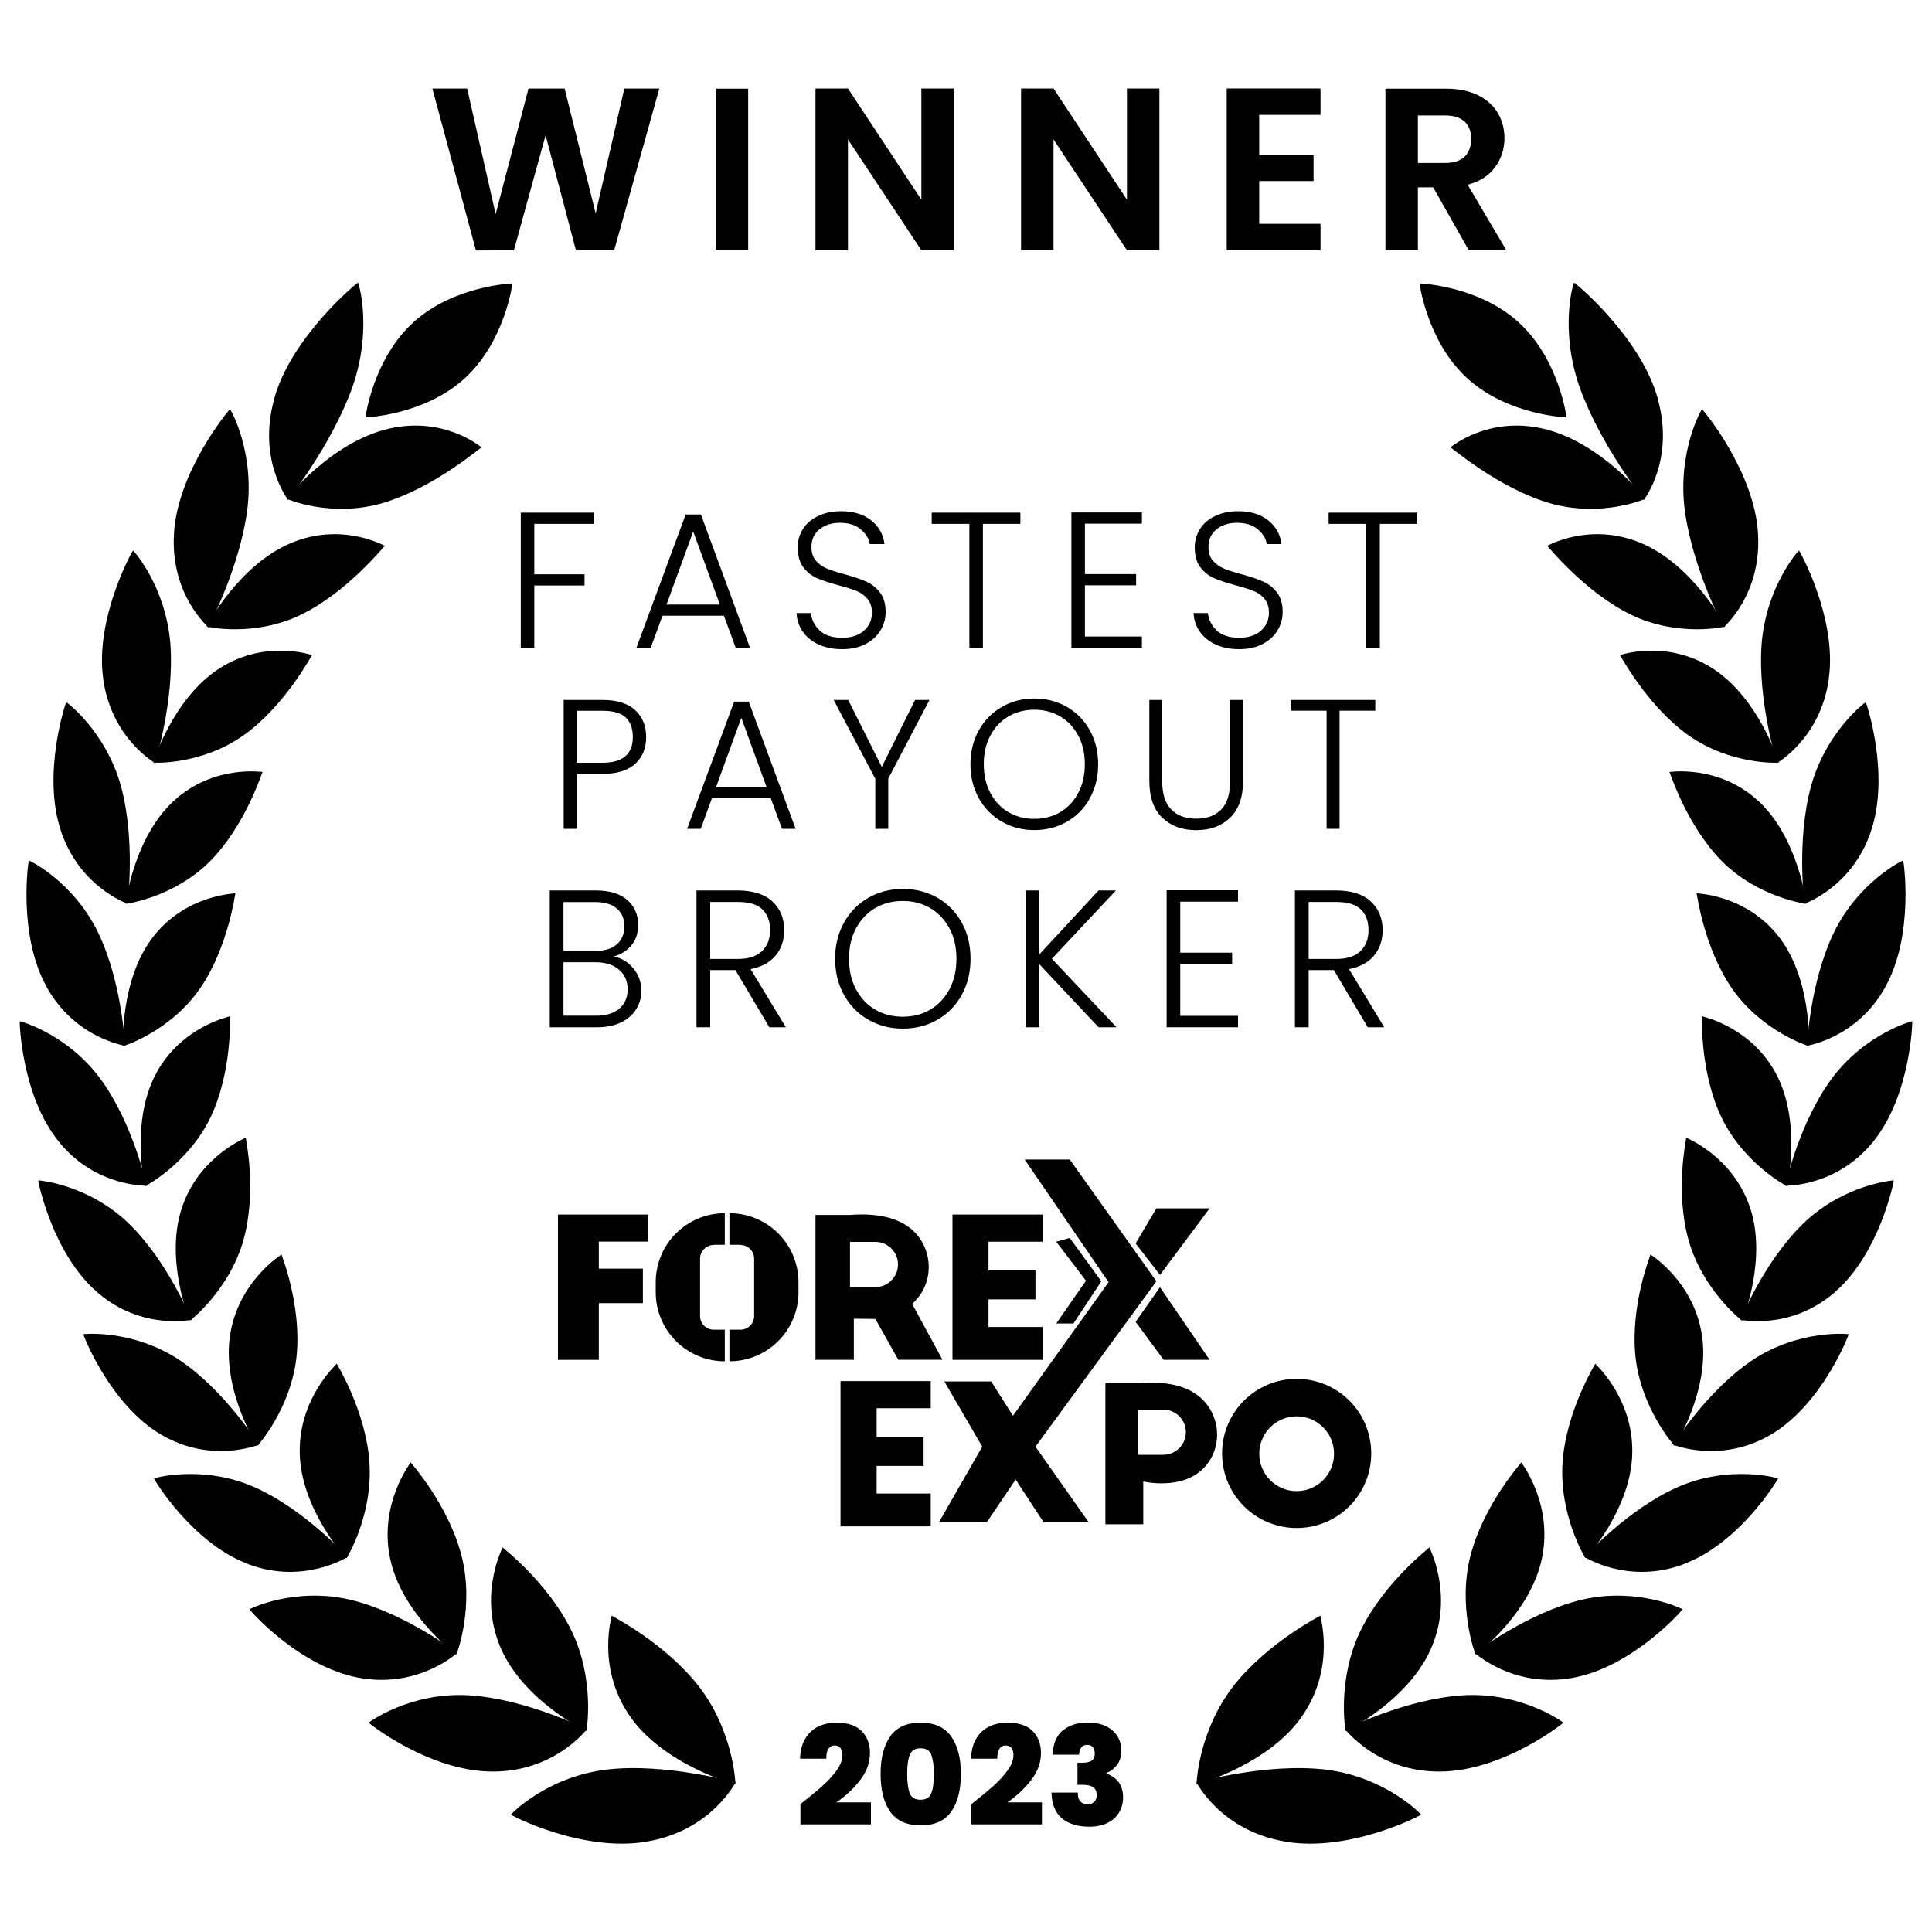 <?xml version="1.0" encoding="UTF-8"?>
<svg id="Capa_1" data-name="Capa 1" xmlns="http://www.w3.org/2000/svg" viewBox="0 0 200 200">
  <g>
    <g>
      <path d="m157.21,33.37c4.2,3.83,4.96,9.84,4.96,9.84,0,0-6.06-.2-10.26-4.03-4.2-3.83-4.96-9.84-4.96-9.84,0,0,6.06.2,10.26,4.03Z"/>
      <g>
        <g>
          <path d="m127.67,174.56c-3.62,4.64-3.83,10.12-3.79,10.14-.01.07,7.59-2.06,11-7.17,3.41-5.05,1.75-10.29,1.8-10.28-.02.05-5.4,2.72-9.02,7.31Z"/>
          <path d="m133,190.63c-6.67-1.13-9.16-6.18-9.16-6.13.08.02,7.23-2.04,13.39-1.31,6.22.76,9.88,4.62,9.88,4.66.09.02-7.36,3.95-14.11,2.79Z"/>
        </g>
        <g>
          <path d="m140.86,168.77c-2.49,5.09-1.59,10.41-1.55,10.42,0,.07,6.68-3.25,8.93-8.77,2.26-5.46-.31-10.25-.26-10.24-.01.05-4.63,3.55-7.12,8.59Z"/>
          <path d="m149.01,183.39c-6.49.02-9.79-4.44-9.78-4.39.07.01,6.34-3.17,12.32-3.51,6.04-.32,10.27,2.8,10.28,2.84.08,0-6.26,5.06-12.82,5.06Z"/>
        </g>
        <g>
          <path d="m152.25,160.93c-1.41,5.35.47,10.34.51,10.34,0,.07,5.73-4.27,6.87-10.01,1.16-5.68-2.19-9.88-2.14-9.88,0,.05-3.82,4.24-5.24,9.55Z"/>
          <path d="m162.8,173.69c-6.19,1.12-10.17-2.63-10.16-2.59.07,0,5.42-4.14,11.11-5.5,5.75-1.34,10.41.95,10.42.99.08,0-5.12,5.98-11.37,7.1Z"/>
        </g>
        <g>
          <path d="m161.76,151.37c-.39,5.44,2.34,9.95,2.38,9.94.01.07,4.74-5.12,4.83-10.9.12-5.72-3.87-9.23-3.83-9.24,0,.05-2.98,4.8-3.39,10.2Z"/>
          <path d="m174.28,161.93c-5.79,2.16-10.3-.8-10.28-.76.06-.01,4.46-4.95,9.75-7.26,5.34-2.31,10.29-.9,10.31-.86.07-.02-3.93,6.71-9.78,8.87Z"/>
        </g>
        <g>
          <path d="m169.3,140.41c.56,5.36,4.02,9.27,4.06,9.26.02.07,3.71-5.81,2.82-11.47-.86-5.6-5.35-8.33-5.32-8.34.01.05-2.1,5.22-1.56,10.55Z"/>
          <path d="m183.34,148.5c-5.26,3.11-10.17,1.02-10.15,1.06.05-.02,3.47-5.59,8.25-8.78,4.83-3.19,9.91-2.69,9.93-2.66.07-.03-2.71,7.25-8.03,10.38Z"/>
        </g>
        <g>
          <path d="m174.8,128.38c1.45,5.15,5.51,8.34,5.54,8.33.03.06,2.64-6.33.82-11.71-1.78-5.33-6.63-7.21-6.6-7.23.02.05-1.19,5.5.24,10.61Z"/>
          <path d="m189.91,133.8c-4.63,3.98-9.77,2.8-9.75,2.83.05-.03,2.44-6.07,6.59-10.05,4.19-3.99,9.26-4.41,9.29-4.38.06-.04-1.45,7.59-6.13,11.59Z"/>
        </g>
        <g>
          <path d="m178.18,115.61c2.28,4.8,6.78,7.2,6.81,7.18.04.06,1.53-6.68-1.14-11.65-2.64-4.93-7.7-5.92-7.67-5.94.03.04-.25,5.64,2,10.41Z"/>
          <path d="m193.88,118.23c-3.87,4.73-9.11,4.49-9.08,4.52.04-.04,1.38-6.39,4.79-11.05,3.44-4.68,8.33-6,8.36-5.98.05-.05-.15,7.74-4.07,12.5Z"/>
        </g>
        <g>
          <path d="m179.36,102.42c3.04,4.33,7.85,5.89,7.87,5.86.05.05.38-6.85-3.08-11.3-3.42-4.41-8.55-4.48-8.52-4.51.04.04.73,5.65,3.73,9.95Z"/>
          <path d="m195.17,102.18c-2.99,5.36-8.16,6.06-8.13,6.09.04-.04.29-6.54,2.82-11.77,2.57-5.25,7.12-7.45,7.15-7.42.05-.05,1.19,7.7-1.85,13.1Z"/>
        </g>
        <g>
          <path d="m178.25,89.15c3.73,3.75,8.7,4.43,8.72,4.4.06.04-.8-6.86-4.99-10.67-4.14-3.78-9.18-2.94-9.16-2.97.05.03,1.75,5.51,5.43,9.24Z"/>
          <path d="m193.68,86.07c-1.99,5.86-6.94,7.48-6.9,7.5.03-.05-.84-6.54.7-12.19,1.58-5.69,5.62-8.7,5.66-8.68.04-.06,2.57,7.47.53,13.37Z"/>
        </g>
        <g>
          <path d="m174.78,76.11c4.34,3.09,9.32,2.87,9.34,2.83.06.03-2.03-6.7-6.87-9.77-4.78-3.05-9.58-1.33-9.56-1.36.06.03,2.79,5.23,7.08,8.3Z"/>
          <path d="m189.32,70.29c-.87,6.21-5.42,8.7-5.38,8.72.02-.05-2-6.37-1.58-12.31.46-5.98,3.82-9.72,3.87-9.71.03-.06,3.99,7.04,3.08,13.3Z"/>
        </g>
        <g>
          <path d="m168.87,63.65c4.88,2.34,9.72,1.24,9.73,1.2.07.03-3.29-6.36-8.71-8.63-5.35-2.25-9.74.32-9.73.28.07.02,3.88,4.81,8.7,7.14Z"/>
          <path d="m181.99,55.24c.39,6.39-3.61,9.7-3.56,9.71.01-.05-3.2-6.03-4.02-12.11-.79-6.11,1.73-10.48,1.78-10.47.03-.07,5.45,6.42,5.8,12.87Z"/>
        </g>
        <g>
          <path d="m160.43,52.09c5.35,1.53,9.88-.43,9.89-.46.08.01-4.6-5.86-10.52-7.24-5.84-1.38-9.66,1.96-9.65,1.92.08,0,4.99,4.24,10.28,5.78Z"/>
          <path d="m171.62,41.33c1.77,6.4-1.5,10.43-1.44,10.43,0-.05-4.43-5.54-6.62-11.57-2.17-6.07-.68-10.93-.62-10.93.02-.07,6.94,5.61,8.69,12.07Z"/>
        </g>
      </g>
    </g>
    <g>
      <path d="m42.79,33.37c-4.2,3.83-4.96,9.84-4.96,9.84,0,0,6.06-.2,10.26-4.03s4.96-9.84,4.96-9.84c0,0-6.06.2-10.26,4.03Z"/>
      <g>
        <g>
          <path d="m72.33,174.56c3.62,4.64,3.83,10.12,3.79,10.14.01.07-7.59-2.06-11-7.17-3.41-5.05-1.75-10.29-1.8-10.28.02.05,5.4,2.72,9.02,7.31Z"/>
          <path d="m67,190.63c6.67-1.13,9.16-6.18,9.16-6.13-.08.02-7.23-2.04-13.39-1.31-6.22.76-9.88,4.62-9.88,4.66-.09.02,7.36,3.95,14.11,2.79Z"/>
        </g>
        <g>
          <path d="m59.14,168.77c2.49,5.09,1.59,10.41,1.55,10.42,0,.07-6.68-3.25-8.93-8.77-2.26-5.46.31-10.25.26-10.24.01.05,4.63,3.55,7.12,8.59Z"/>
          <path d="m50.99,183.39c6.49.02,9.79-4.44,9.78-4.39-.07.01-6.34-3.17-12.32-3.51-6.04-.32-10.27,2.8-10.28,2.84-.08,0,6.26,5.06,12.82,5.06Z"/>
        </g>
        <g>
          <path d="m47.75,160.93c1.41,5.35-.47,10.34-.51,10.34,0,.07-5.73-4.27-6.87-10.01-1.16-5.68,2.19-9.88,2.14-9.88,0,.05,3.82,4.24,5.24,9.55Z"/>
          <path d="m37.2,173.69c6.19,1.12,10.17-2.63,10.16-2.59-.07,0-5.42-4.14-11.11-5.5-5.75-1.34-10.41.95-10.42.99-.08,0,5.12,5.98,11.37,7.1Z"/>
        </g>
        <g>
          <path d="m38.24,151.37c.39,5.44-2.34,9.95-2.38,9.94-.01.07-4.74-5.12-4.83-10.9-.12-5.72,3.87-9.23,3.83-9.24,0,.05,2.98,4.8,3.39,10.2Z"/>
          <path d="m25.72,161.93c5.78,2.16,10.3-.8,10.28-.76-.06-.01-4.46-4.95-9.75-7.26-5.34-2.31-10.29-.9-10.31-.86-.07-.02,3.93,6.71,9.78,8.87Z"/>
        </g>
        <g>
          <path d="m30.7,140.41c-.56,5.36-4.02,9.27-4.06,9.26-.02.07-3.71-5.81-2.82-11.47.86-5.6,5.35-8.33,5.32-8.34-.01.05,2.1,5.22,1.56,10.55Z"/>
          <path d="m16.66,148.5c5.26,3.11,10.17,1.02,10.15,1.06-.05-.02-3.47-5.59-8.25-8.78-4.83-3.19-9.91-2.69-9.93-2.66-.07-.03,2.71,7.25,8.03,10.38Z"/>
        </g>
        <g>
          <path d="m25.2,128.38c-1.45,5.15-5.51,8.34-5.54,8.33-.03.06-2.64-6.33-.82-11.71,1.78-5.33,6.63-7.21,6.6-7.23-.02.05,1.19,5.5-.24,10.61Z"/>
          <path d="m10.09,133.8c4.63,3.98,9.77,2.8,9.75,2.83-.05-.03-2.44-6.07-6.59-10.05-4.19-3.99-9.26-4.41-9.29-4.38-.06-.04,1.45,7.59,6.13,11.59Z"/>
        </g>
        <g>
          <path d="m21.82,115.61c-2.28,4.8-6.78,7.2-6.81,7.18-.04.06-1.53-6.68,1.14-11.65,2.64-4.93,7.7-5.92,7.67-5.94-.03.04.25,5.64-2,10.41Z"/>
          <path d="m6.12,118.23c3.87,4.73,9.11,4.49,9.08,4.52-.04-.04-1.38-6.39-4.79-11.05-3.44-4.68-8.33-6-8.36-5.98-.05-.05.15,7.74,4.07,12.5Z"/>
        </g>
        <g>
          <path d="m20.64,102.42c-3.04,4.33-7.85,5.89-7.87,5.86-.05.05-.38-6.85,3.08-11.3,3.42-4.41,8.55-4.48,8.52-4.51-.04.04-.73,5.65-3.73,9.95Z"/>
          <path d="m4.83,102.18c2.99,5.36,8.16,6.06,8.13,6.09-.04-.04-.29-6.54-2.82-11.77-2.57-5.25-7.12-7.45-7.15-7.42-.05-.05-1.19,7.7,1.85,13.1Z"/>
        </g>
        <g>
          <path d="m21.75,89.15c-3.73,3.75-8.7,4.43-8.72,4.4-.06.04.8-6.86,4.99-10.67,4.14-3.78,9.18-2.94,9.16-2.97-.05.03-1.75,5.51-5.43,9.24Z"/>
          <path d="m6.32,86.07c1.99,5.86,6.94,7.48,6.9,7.5-.03-.05.84-6.54-.7-12.19-1.58-5.69-5.62-8.7-5.66-8.68-.04-.06-2.57,7.47-.53,13.37Z"/>
        </g>
        <g>
          <path d="m25.22,76.11c-4.34,3.09-9.32,2.87-9.34,2.83-.06.03,2.03-6.7,6.87-9.77,4.78-3.05,9.58-1.33,9.56-1.36-.06.03-2.79,5.23-7.08,8.3Z"/>
          <path d="m10.68,70.29c.87,6.21,5.42,8.7,5.38,8.72-.02-.05,2-6.37,1.58-12.31-.46-5.98-3.82-9.72-3.87-9.71-.03-.06-3.99,7.04-3.08,13.3Z"/>
        </g>
        <g>
          <path d="m31.13,63.65c-4.88,2.34-9.72,1.24-9.73,1.2-.07.03,3.29-6.36,8.71-8.63,5.35-2.25,9.74.32,9.73.28-.07.02-3.88,4.81-8.7,7.14Z"/>
          <path d="m18.01,55.24c-.39,6.39,3.61,9.7,3.56,9.71-.01-.05,3.2-6.03,4.02-12.11.79-6.11-1.73-10.48-1.78-10.47-.03-.07-5.45,6.42-5.8,12.87Z"/>
        </g>
        <g>
          <path d="m39.57,52.09c-5.35,1.53-9.88-.43-9.89-.46-.08.01,4.6-5.86,10.52-7.24,5.84-1.38,9.66,1.96,9.65,1.92-.08,0-4.99,4.24-10.28,5.78Z"/>
          <path d="m28.38,41.33c-1.77,6.4,1.5,10.43,1.44,10.43,0-.05,4.43-5.54,6.62-11.57,2.17-6.07.68-10.93.62-10.93-.02-.07-6.94,5.61-8.69,12.07Z"/>
        </g>
      </g>
    </g>
  </g>
  <g>
    <path d="m61.47,53.07v1.16h-6.16v5.22h5.2v1.16h-5.2v6.44h-1.4v-13.98h7.56Z"/>
    <path d="m74.94,63.74h-6.36l-1.22,3.32h-1.48l5.1-13.8h1.58l5.08,13.8h-1.48l-1.22-3.32Zm-.42-1.16l-2.76-7.56-2.76,7.56h5.52Z"/>
    <path d="m84.75,66.72c-.7-.32-1.25-.77-1.65-1.34-.4-.57-.61-1.21-.64-1.92h1.48c.07.68.37,1.28.9,1.79.53.51,1.31.77,2.34.77.95,0,1.7-.24,2.25-.73.55-.49.83-1.1.83-1.85,0-.6-.15-1.08-.46-1.45-.31-.37-.69-.64-1.14-.82-.45-.18-1.08-.38-1.88-.59-.93-.25-1.67-.5-2.22-.74-.55-.24-1.01-.61-1.4-1.12-.39-.51-.58-1.19-.58-2.06,0-.72.19-1.36.56-1.93.37-.57.9-1.01,1.58-1.33.68-.32,1.46-.48,2.34-.48,1.29,0,2.34.32,3.13.95.79.63,1.25,1.45,1.37,2.45h-1.52c-.09-.57-.41-1.08-.94-1.53-.53-.45-1.25-.67-2.16-.67-.84,0-1.54.22-2.1.67-.56.45-.84,1.06-.84,1.83,0,.59.15,1.06.46,1.42.31.36.69.63,1.15.82.46.19,1.08.39,1.87.6.91.25,1.64.5,2.2.75.56.25,1.03.62,1.42,1.13.39.51.58,1.19.58,2.04,0,.65-.17,1.27-.52,1.86-.35.59-.86,1.06-1.54,1.42-.68.36-1.49.54-2.44.54s-1.73-.16-2.43-.48Z"/>
    <path d="m105.63,53.07v1.16h-3.88v12.82h-1.4v-12.82h-3.9v-1.16h9.18Z"/>
    <path d="m112.31,54.21v5.22h5.3v1.16h-5.3v5.3h5.9v1.16h-7.3v-14h7.3v1.16h-5.9Z"/>
    <path d="m125.85,66.72c-.7-.32-1.25-.77-1.65-1.34-.4-.57-.61-1.21-.64-1.92h1.48c.07.68.37,1.28.9,1.79.53.51,1.31.77,2.34.77.95,0,1.7-.24,2.25-.73.55-.49.83-1.1.83-1.85,0-.6-.15-1.08-.46-1.45-.31-.37-.69-.64-1.14-.82-.45-.18-1.08-.38-1.88-.59-.93-.25-1.67-.5-2.22-.74-.55-.24-1.01-.61-1.4-1.12-.39-.51-.58-1.19-.58-2.06,0-.72.19-1.36.56-1.93.37-.57.9-1.01,1.58-1.33.68-.32,1.46-.48,2.34-.48,1.29,0,2.34.32,3.13.95.79.63,1.25,1.45,1.37,2.45h-1.52c-.09-.57-.41-1.08-.94-1.53-.53-.45-1.25-.67-2.16-.67-.84,0-1.54.22-2.1.67-.56.45-.84,1.06-.84,1.83,0,.59.15,1.06.46,1.42.31.36.69.63,1.15.82.46.19,1.08.39,1.87.6.91.25,1.64.5,2.2.75.56.25,1.03.62,1.42,1.13.39.51.58,1.19.58,2.04,0,.65-.17,1.27-.52,1.86-.35.59-.86,1.06-1.54,1.42-.68.36-1.49.54-2.44.54s-1.73-.16-2.43-.48Z"/>
    <path d="m146.72,53.07v1.16h-3.88v12.82h-1.4v-12.82h-3.9v-1.16h9.18Z"/>
  </g>
  <g>
    <path d="m65.76,79.06c-.75.7-1.88,1.05-3.38,1.05h-2.69v5.69h-1.34v-13.34h4.03c1.49,0,2.61.35,3.37,1.05.76.7,1.14,1.63,1.14,2.79s-.38,2.07-1.13,2.77Zm-.25-2.77c0-.89-.25-1.56-.74-2.02s-1.29-.69-2.39-.69h-2.69v5.38h2.69c2.09,0,3.13-.89,3.13-2.67Z"/>
    <path d="m79.77,82.63h-6.07l-1.16,3.17h-1.41l4.87-13.17h1.51l4.85,13.17h-1.41l-1.16-3.17Zm-.4-1.11l-2.63-7.21-2.63,7.21h5.27Z"/>
    <path d="m96.22,72.46l-4.27,8.15v5.19h-1.34v-5.19l-4.31-8.15h1.51l3.47,6.93,3.45-6.93h1.49Z"/>
    <path d="m103.71,85.06c-1-.58-1.8-1.39-2.38-2.42-.58-1.04-.87-2.21-.87-3.52s.29-2.48.87-3.52c.58-1.04,1.37-1.84,2.38-2.42,1-.58,2.12-.87,3.36-.87s2.37.29,3.38.87c1,.58,1.79,1.39,2.37,2.42.57,1.04.86,2.21.86,3.52s-.29,2.48-.86,3.52c-.57,1.04-1.36,1.84-2.37,2.42-1,.58-2.13.87-3.38.87s-2.35-.29-3.36-.87Zm6.03-.98c.79-.46,1.41-1.12,1.87-1.98s.69-1.85.69-2.99-.23-2.12-.69-2.98c-.46-.85-1.08-1.51-1.87-1.97-.79-.46-1.68-.69-2.67-.69s-1.88.23-2.67.69c-.79.46-1.41,1.11-1.87,1.97-.46.85-.69,1.84-.69,2.98s.23,2.13.69,2.99c.46.86,1.08,1.52,1.87,1.98.79.46,1.68.69,2.67.69s1.88-.23,2.67-.69Z"/>
    <path d="m120.31,72.46v8.4c0,1.32.31,2.3.94,2.94.63.64,1.49.95,2.59.95s1.95-.31,2.57-.94c.62-.63.93-1.61.93-2.95v-8.4h1.34v8.38c0,1.69-.45,2.96-1.35,3.82s-2.06,1.28-3.5,1.28-2.6-.43-3.5-1.28c-.9-.85-1.35-2.12-1.35-3.82v-8.38h1.34Z"/>
    <path d="m142.37,72.46v1.11h-3.7v12.23h-1.34v-12.23h-3.72v-1.11h8.76Z"/>
  </g>
  <g>
    <path d="m65.56,100.24c.55.66.83,1.43.83,2.31,0,.72-.18,1.36-.54,1.93-.36.57-.88,1.03-1.57,1.36s-1.51.5-2.47.5h-4.9v-14.16h4.76c1.43,0,2.52.33,3.27.99.75.66,1.12,1.52,1.12,2.57,0,.88-.24,1.59-.71,2.14-.47.55-1.08.93-1.82,1.14.8.15,1.47.55,2.03,1.22Zm-7.23-1.8h3.3c.96,0,1.7-.23,2.22-.68.52-.45.78-1.08.78-1.87s-.26-1.4-.78-1.84c-.52-.45-1.28-.67-2.28-.67h-3.24v5.07Zm5.78,5.98c.57-.49.86-1.15.86-2.01s-.3-1.53-.9-2.04c-.6-.51-1.41-.76-2.42-.76h-3.32v5.53h3.38c1.03,0,1.83-.24,2.4-.73Z"/>
    <path d="m79.64,106.34l-3.51-5.92h-2.61v5.92h-1.42v-14.16h4.25c1.58,0,2.78.38,3.6,1.13.82.76,1.23,1.75,1.23,2.98,0,1.03-.29,1.9-.88,2.62-.59.72-1.46,1.19-2.6,1.41l3.65,6.02h-1.7Zm-6.12-7.07h2.86c1.11,0,1.94-.27,2.5-.81.56-.54.84-1.26.84-2.17s-.27-1.65-.81-2.16c-.54-.51-1.39-.76-2.55-.76h-2.84v5.9Z"/>
    <path d="m89.89,105.56c-1.07-.61-1.91-1.47-2.52-2.57-.61-1.1-.92-2.35-.92-3.74s.31-2.64.92-3.74c.61-1.1,1.46-1.96,2.52-2.57,1.07-.61,2.26-.92,3.57-.92s2.52.31,3.59.92c1.07.61,1.9,1.47,2.51,2.57.61,1.1.91,2.35.91,3.74s-.3,2.64-.91,3.74c-.61,1.1-1.45,1.96-2.51,2.57-1.07.61-2.26.92-3.59.92s-2.5-.31-3.57-.92Zm6.4-1.04c.84-.49,1.5-1.19,1.99-2.1.49-.91.73-1.97.73-3.17s-.24-2.26-.73-3.16c-.49-.9-1.15-1.6-1.99-2.09-.84-.49-1.78-.73-2.84-.73s-2,.24-2.84.73c-.84.49-1.5,1.18-1.99,2.09-.49.9-.73,1.96-.73,3.16s.24,2.26.73,3.17c.49.91,1.15,1.61,1.99,2.1s1.78.73,2.84.73,2-.24,2.84-.73Z"/>
    <path d="m113.72,106.34l-6.14-6.54v6.54h-1.42v-14.16h1.42v6.63l6.14-6.63h1.8l-6.63,7.07,6.69,7.09h-1.86Z"/>
    <path d="m122.18,93.33v5.29h5.37v1.17h-5.37v5.37h5.98v1.18h-7.39v-14.18h7.39v1.18h-5.98Z"/>
    <path d="m141.59,106.34l-3.51-5.92h-2.61v5.92h-1.42v-14.16h4.25c1.58,0,2.78.38,3.6,1.13.82.76,1.23,1.75,1.23,2.98,0,1.03-.29,1.9-.88,2.62-.59.72-1.46,1.19-2.6,1.41l3.65,6.02h-1.7Zm-6.12-7.07h2.86c1.11,0,1.94-.27,2.5-.81.56-.54.84-1.26.84-2.17s-.27-1.65-.81-2.16c-.54-.51-1.39-.76-2.55-.76h-2.84v5.9Z"/>
  </g>
  <g>
    <polygon points="57.76 140.77 61.99 140.77 61.99 134.9 66.55 134.9 66.55 131.33 61.99 131.33 61.99 128.53 67.11 128.53 67.11 125.73 57.76 125.73 57.76 140.77"/>
    <polygon points="97.2 157.58 102.15 157.58 105.14 153.16 108.03 157.58 112.7 157.58 107.19 149.76 119.71 132.64 110.74 120.03 106.07 120.03 114.76 132.73 104.86 146.56 102.61 143.01 97.76 143.01 101.68 149.76 97.2 157.58"/>
    <polygon points="117.56 128.72 120.08 131.98 125.22 125.09 119.71 125.09 117.56 128.72"/>
    <polygon points="120.08 133.25 117.56 136.84 120.46 140.77 125.22 140.77 120.08 133.25"/>
    <polygon points="109.34 137.01 111.12 137.01 114.01 132.64 110.74 128.15 109.34 128.54 112.42 132.58 109.34 137.01"/>
    <polygon points="98.6 125.73 98.6 140.77 107.94 140.77 107.94 137.37 102.33 137.37 102.33 134.51 107.19 134.51 107.19 131.52 102.33 131.52 102.33 128.54 107.94 128.54 107.94 125.73 98.6 125.73"/>
    <polygon points="87.01 142.97 87.01 158.01 96.35 158.01 96.35 154.61 90.75 154.61 90.75 151.75 95.61 151.75 95.61 148.76 90.75 148.76 90.75 145.78 96.35 145.78 96.35 142.97 87.01 142.97"/>
    <path d="m134.23,142.74c-4.26,0-7.72,3.45-7.72,7.72s3.45,7.72,7.72,7.72,7.72-3.45,7.72-7.72-3.45-7.72-7.72-7.72Zm0,11.62c-2.14,0-3.87-1.73-3.87-3.87s1.73-3.87,3.87-3.87,3.87,1.73,3.87,3.87-1.73,3.87-3.87,3.87Z"/>
    <path d="m123.43,144.07c-1.2-.67-2.93-1.09-5.45-.9h-3.55v14.62h3.92v-4.43s4.05.97,6.31-1.44c2.21-2.36,1.59-6.26-1.24-7.84Zm-.67,4.19c0,1.29-1.05,2.34-2.34,2.34h-2.63v-4.68h2.63c1.29,0,2.34,1.05,2.34,2.34h0Z"/>
    <path d="m94.43,134.97c.13-.11.25-.22.36-.35,2.24-2.39,1.61-6.35-1.25-7.94-1.21-.68-2.97-1.11-5.52-.91h-3.6v15h3.97v-4.26l2.23.03,2.37,4.22h4.57l-3.14-5.79Zm-1.47-4.07c0,1.29-1.05,2.34-2.34,2.34h-2.63v-4.68h2.63c1.29,0,2.34,1.05,2.34,2.34h0Z"/>
    <path d="m73.89,128.86h1.14v-3.27c-3.95,0-7.15,3.2-7.15,7.15v1.03c0,3.95,3.2,7.15,7.15,7.15v-3.27h-1.14c-.79,0-1.42-.64-1.42-1.42v-5.93c0-.79.64-1.42,1.42-1.42Z"/>
    <path d="m76.65,128.86h-1.14v-3.27c3.95,0,7.15,3.2,7.15,7.15v1.03c0,3.95-3.2,7.15-7.15,7.15v-3.27h1.14c.79,0,1.42-.64,1.42-1.42v-5.93c0-.79-.64-1.42-1.42-1.42Z"/>
  </g>
  <g>
    <path d="m68.25,9.18l-4.67,16.73h-3.96l-3.14-11.91-3.28,11.91-3.93.02-4.51-16.76h3.6l2.95,12.99,3.4-12.99h3.74l3.21,12.92,2.97-12.92h3.62Z"/>
    <path d="m77.45,9.18v16.73h-3.36V9.18h3.36Z"/>
    <path d="m98.74,25.91h-3.36l-7.6-11.48v11.48h-3.36V9.16h3.36l7.6,11.51v-11.51h3.36v16.76Z"/>
    <path d="m120.02,25.91h-3.36l-7.6-11.48v11.48h-3.36V9.16h3.36l7.6,11.51v-11.51h3.36v16.76Z"/>
    <path d="m130.35,11.89v4.19h5.63v2.66h-5.63v4.43h6.35v2.73h-9.71V9.16h9.71v2.73h-6.35Z"/>
    <path d="m152.05,25.91l-3.69-6.52h-1.58v6.52h-3.36V9.18h6.28c1.29,0,2.4.23,3.31.68s1.59,1.07,2.05,1.85.68,1.64.68,2.6c0,1.1-.32,2.1-.96,2.98-.64.89-1.59,1.5-2.85,1.83l4,6.78h-3.88Zm-5.27-9.04h2.8c.91,0,1.59-.22,2.04-.66.45-.44.67-1.05.67-1.83s-.22-1.36-.67-1.79c-.45-.42-1.13-.64-2.04-.64h-2.8v4.91Z"/>
  </g>
  <g>
    <path d="m85.12,184.89c.59-.52,1.09-1.07,1.49-1.62s.6-1.09.6-1.6c0-.31-.07-.54-.21-.72-.14-.17-.34-.26-.61-.26s-.49.12-.64.35c-.15.23-.22.58-.21,1.02h-2.72c.03-.85.21-1.55.56-2.11.34-.56.79-.97,1.35-1.23.55-.26,1.17-.39,1.85-.39,1.17,0,2.05.29,2.62.87.57.58.86,1.34.86,2.26,0,.99-.33,1.92-1,2.79-.66.87-1.49,1.65-2.48,2.33h3.58v2.28h-7.3v-2.1c.93-.73,1.68-1.35,2.28-1.88Z"/>
    <path d="m92.15,179.75c.67-.95,1.72-1.42,3.15-1.42s2.48.47,3.16,1.42c.67.94,1.01,2.24,1.01,3.88s-.33,2.96-1,3.91c-.67.95-1.72,1.42-3.16,1.42s-2.49-.47-3.16-1.42c-.66-.94-.99-2.25-.99-3.91s.33-2.93,1-3.88Zm4.27,1.91c-.18-.45-.55-.68-1.12-.68s-.94.23-1.12.68c-.18.45-.27,1.11-.27,1.97s.09,1.54.26,2c.18.45.55.68,1.12.68s.95-.23,1.12-.68c.18-.45.26-1.12.26-2s-.09-1.52-.27-1.97Z"/>
    <path d="m102.82,184.89c.59-.52,1.09-1.07,1.49-1.62s.6-1.09.6-1.6c0-.31-.07-.54-.21-.72-.14-.17-.34-.26-.61-.26s-.49.12-.64.35c-.15.23-.22.58-.21,1.02h-2.72c.03-.85.21-1.55.56-2.11.34-.56.79-.97,1.35-1.23.55-.26,1.17-.39,1.85-.39,1.17,0,2.05.29,2.62.87.57.58.86,1.34.86,2.26,0,.99-.33,1.92-1,2.79-.66.87-1.49,1.65-2.48,2.33h3.58v2.28h-7.3v-2.1c.93-.73,1.68-1.35,2.28-1.88Z"/>
    <path d="m109.98,179.19c.63-.58,1.51-.87,2.63-.87.73,0,1.36.13,1.88.38.52.25.91.6,1.18,1.03.27.43.4.92.4,1.47,0,.65-.16,1.17-.47,1.55-.32.39-.67.65-1.07.78v.06c1.15.43,1.73,1.25,1.73,2.46,0,.6-.14,1.13-.42,1.59-.28.46-.68.82-1.2,1.07-.53.26-1.15.39-1.88.39-1.19,0-2.14-.29-2.83-.87-.69-.58-1.05-1.46-1.08-2.66h2.73c-.02.38.06.68.24.89.18.21.45.31.82.31.28,0,.49-.09.65-.26.16-.17.24-.4.24-.69,0-.36-.12-.63-.35-.8s-.61-.26-1.14-.26h-.5v-2.28h.49c.36,0,.67-.05.92-.18.25-.13.38-.39.38-.78,0-.3-.07-.52-.21-.67-.14-.15-.34-.22-.59-.22-.28,0-.48.1-.61.29-.13.2-.2.44-.22.72h-2.73c.04-1.08.37-1.91,1-2.48Z"/>
  </g>
</svg>